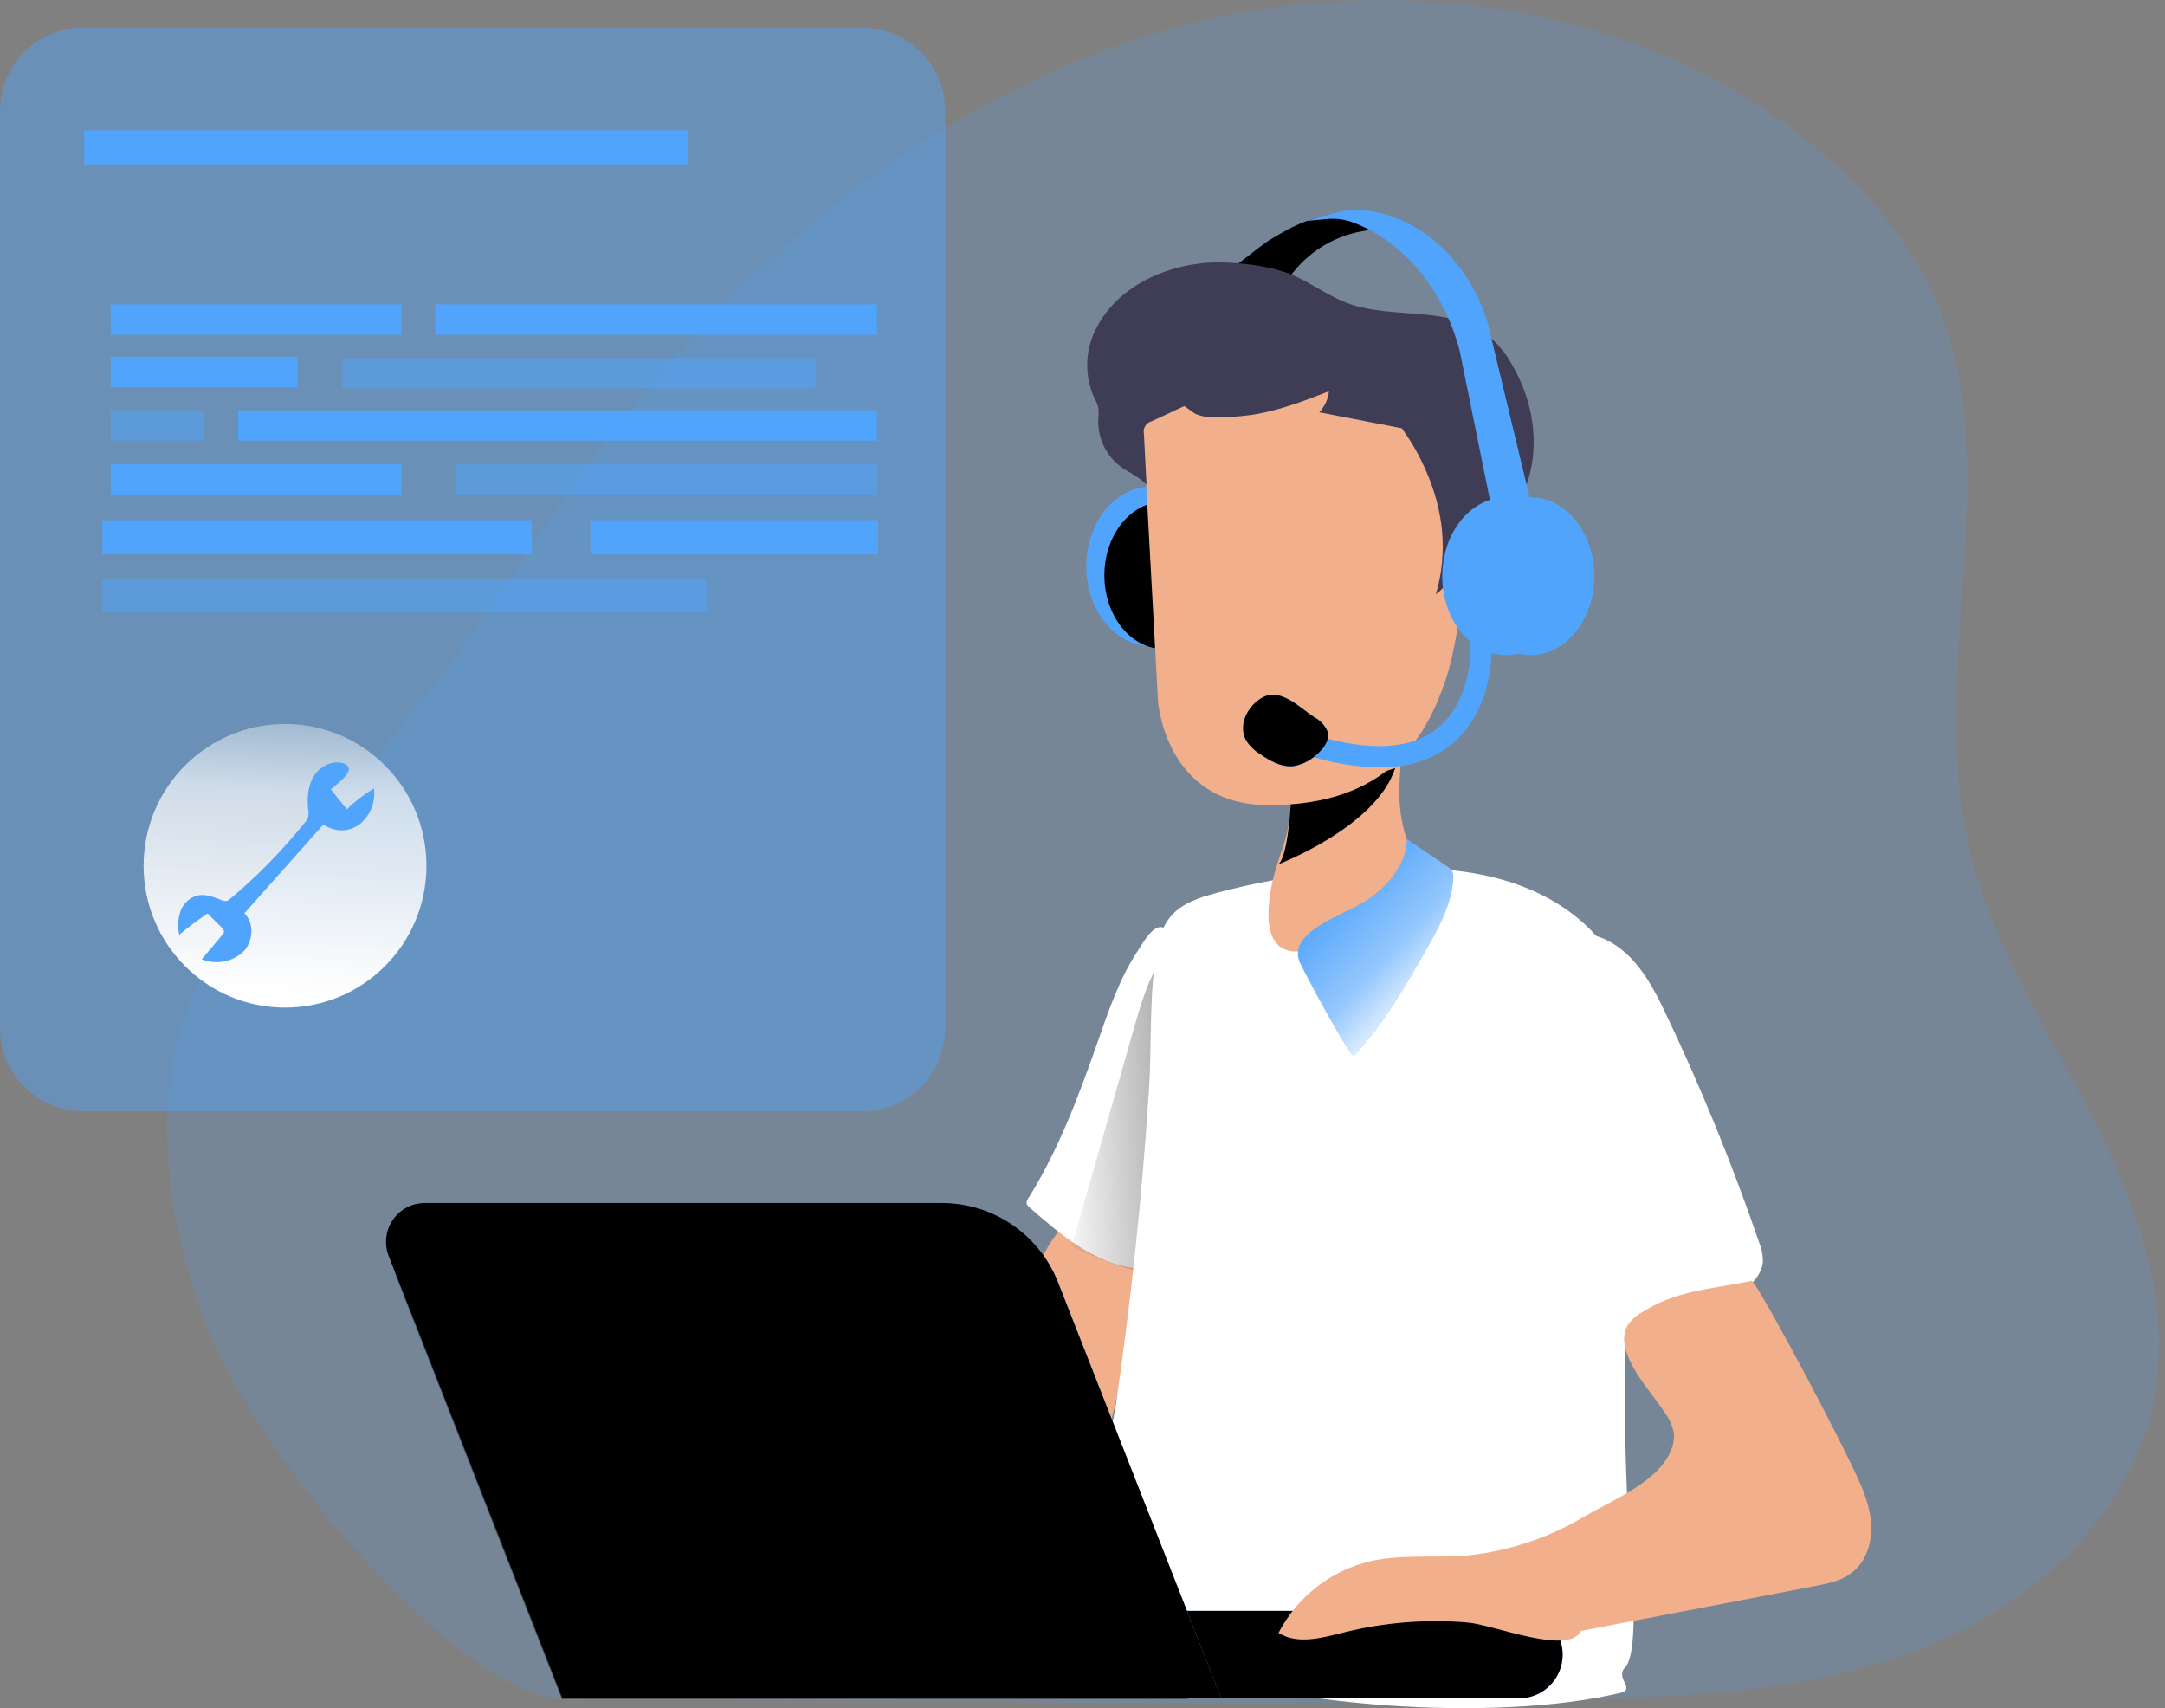 <svg width="360" height="284" viewBox="0 0 360 284" fill="none" xmlns="http://www.w3.org/2000/svg">
<rect x="0" y="0" width="360" height="284" fill="#808080" stroke="none"/>
<path opacity="0.18" d="M318.947 274.294C337.648 267.209 354.557 252.057 358.223 232.343C361.244 216.084 355.016 199.577 347.445 184.867C339.875 170.157 330.705 155.944 327.172 139.79C320.59 109.751 334.168 76.427 321.27 48.522C317.392 40.144 311.332 32.917 304.486 26.762C274.548 -0.053 229.592 -6.057 191.245 5.801C152.897 17.659 120.883 45.342 97.332 77.914C87.614 91.34 79.169 105.677 68.577 118.403C54.461 135.354 36.139 150.232 30.009 171.406C25.547 186.709 28.242 203.287 33.542 218.342C41.696 241.421 76.828 282.468 93.551 282.388C130.821 282.202 202.331 284.035 236.88 282.707C262.764 281.689 291.854 284.549 318.947 274.294Z" fill="#51A4FB"/>
<path d="M159.186 243.201C158.303 245.725 157.526 248.621 158.807 250.967C159.663 252.276 160.816 253.362 162.172 254.138L174.363 262.445C176.704 264.039 179.186 265.677 181.996 265.89C184.805 266.102 187.994 264.304 188.232 261.462C188.515 258.212 185.114 255.989 183.524 253.137C181.439 249.4 182.587 244.768 183.674 240.624C186.414 230.193 188.415 219.58 189.663 208.866C187.163 207.839 179.884 203.243 177.296 204.005C174.381 204.89 171.748 213.064 170.45 215.73C166.06 224.612 162.297 233.792 159.186 243.201Z" fill="#F1AF8C"/>
<path d="M182.57 173.106C179.407 182.113 176.05 191.146 170.98 199.24C170.796 199.474 170.699 199.766 170.706 200.064C170.786 200.344 170.961 200.588 171.201 200.755C176.298 205.227 181.801 209.894 188.506 210.859C188.943 210.96 189.401 210.92 189.814 210.744C190.201 210.469 190.486 210.074 190.626 209.619C194.902 199.692 196.412 188.817 196.271 178.066C196.178 172.695 195.754 167.336 194.999 162.019C194.822 160.726 194.725 154.987 193.603 154.314C191.898 153.305 190.026 156.829 189.284 157.936C186.209 162.55 184.39 167.864 182.57 173.106Z" fill="white"/>
<path d="M196.43 155.944C196.43 155.944 192.446 157.44 189.204 168.687C185.962 179.934 178.224 207.193 178.224 207.193C178.224 207.193 190.193 213.188 193.188 210.939C196.183 208.689 196.43 155.944 196.43 155.944Z" fill="url(#paint0_linear)"/>
<path d="M230.388 144.36C236.907 144.156 243.506 144.475 249.778 146.246C256.05 148.018 262.013 151.365 266.129 156.44C270.688 162.054 272.684 169.396 273.144 176.613C273.603 183.831 272.649 191.066 271.924 198.275C270.227 215.148 269.778 232.124 270.582 249.063C270.776 253.119 273.091 274.294 270.246 277.19C268.479 279.014 272.013 280.838 269.495 281.441C248.912 286.4 211.934 283.965 192.446 275.693C187.49 273.585 182.517 270.654 180.079 265.854C177.428 260.656 184.584 240.048 185.441 234.265C188.038 216.618 189.911 198.877 191.059 181.041C191.563 173.151 190.98 164.649 192.596 156.9C193.771 151.277 197.384 149.744 202.596 148.363C211.682 145.993 221.004 144.651 230.388 144.36Z" fill="white"/>
<path d="M247.322 236.683C246.642 240.27 245.75 244.016 243.303 246.725C241.367 248.665 238.999 250.116 236.395 250.959C224.115 255.599 210.114 254.873 198.347 260.7C197.517 261.065 196.753 261.564 196.086 262.179C193.815 264.428 194.451 268.378 196.253 271.035C200.255 276.906 208.038 278.554 215.061 279.643C231.898 282.3 249.089 284.469 265.917 281.751C266.833 281.684 267.709 281.348 268.435 280.785C269.016 280.109 269.387 279.278 269.504 278.394C273.32 261.409 270.317 243.723 270.246 226.313C270.246 216.27 271.129 206.219 270.449 196.203C270.107 189.97 268.814 183.826 266.615 177.986C265.052 174.019 260.476 165.26 257.728 173.39C253.364 186.311 252.11 200.241 250.538 213.711C249.681 221.389 248.762 229.076 247.322 236.683Z" fill="url(#paint1_linear)"/>
<path d="M252.587 267.82H109.814C105.808 267.82 102.561 271.075 102.561 275.091C102.561 279.106 105.808 282.362 109.814 282.362H252.587C256.593 282.362 259.84 279.106 259.84 275.091C259.84 271.075 256.593 267.82 252.587 267.82Z" fill="#51A4FB"/>
<path d="M252.587 267.82H109.814C105.808 267.82 102.561 271.075 102.561 275.091C102.561 279.106 105.808 282.362 109.814 282.362H252.587C256.593 282.362 259.84 279.106 259.84 275.091C259.84 271.075 256.593 267.82 252.587 267.82Z" fill="url(#paint2_linear)"/>
<path d="M214.637 158.122C211.713 157.653 210.07 154.704 211.377 147.601C211.518 146.813 211.704 146.052 211.916 145.29C211.916 145.148 211.995 145.007 212.031 144.865C212.349 143.767 212.711 142.669 213.064 141.579C214.048 138.965 214.568 136.199 214.601 133.405C214.522 131.368 214.363 129.252 215.114 127.374C215.835 125.781 216.966 124.409 218.391 123.398C221.545 120.963 230.759 116.384 232.525 122.433C233.312 125.019 232.737 128.03 232.702 130.678C232.525 134.472 233.22 138.256 234.734 141.739C236.66 145.618 221.819 159.273 214.637 158.122Z" fill="#F1AF8C"/>
<path d="M212.561 143.696C212.561 143.696 228.85 137.497 231.995 127.693L214.637 133.388C214.637 133.388 214.222 142.359 212.561 143.696Z" fill="url(#paint3_linear)"/>
<path d="M256.721 164.897C255.059 183.425 258.123 202.072 265.626 219.086C265.848 219.714 266.221 220.277 266.712 220.725C267.505 221.218 268.432 221.447 269.363 221.38C276.63 221.537 283.739 219.248 289.557 214.88C291.324 213.542 292.984 211.833 293.135 209.752C293.139 208.636 292.919 207.531 292.49 206.502C287.98 193.364 282.715 180.498 276.721 167.97C274.495 163.329 271.509 157.892 266.121 155.846C259.637 153.393 257.172 160.044 256.721 164.897Z" fill="white"/>
<path d="M225.158 175.489C229.99 170.379 233.532 164.206 237.031 158.104C239.16 154.385 241.342 150.497 241.642 146.211C241.718 145.724 241.641 145.226 241.421 144.785C241.208 144.478 240.931 144.221 240.608 144.032L233.974 139.525C233.859 143.607 230.935 147.114 227.596 149.461C224.063 151.976 213.948 154.73 216.112 159.946C216.651 161.266 224.593 176.082 225.158 175.489Z" fill="#51A4FB"/>
<path d="M225.158 175.489C229.99 170.379 233.532 164.206 237.031 158.104C239.16 154.385 241.342 150.497 241.642 146.211C241.718 145.724 241.641 145.226 241.421 144.785C241.208 144.478 240.931 144.221 240.608 144.032L233.974 139.525C233.859 143.607 230.935 147.114 227.596 149.461C224.063 151.976 213.948 154.73 216.112 159.946C216.651 161.266 224.593 176.082 225.158 175.489Z" fill="url(#paint4_linear)"/>
<path d="M262.905 271.15L301.598 263.738C303.885 263.295 306.271 262.852 308.082 261.347C310.564 259.345 311.438 255.838 311.076 252.659C310.714 249.48 309.309 246.531 307.914 243.644C302.419 232.237 291.271 211.762 291.2 212.958C284.433 214.393 278.833 214.463 273.02 218.192C272.019 218.733 271.174 219.523 270.564 220.485C268.241 224.913 274.592 231.378 276.748 234.743C277.574 235.819 278.126 237.081 278.356 238.419C278.402 239.364 278.226 240.308 277.843 241.173C275.75 246.327 268.294 249.329 263.709 251.977C257.715 255.61 250.994 257.872 244.027 258.601C238.621 259.062 233.1 258.362 227.817 259.575C224.577 260.349 221.541 261.812 218.915 263.866C216.288 265.92 214.134 268.516 212.596 271.478C215.741 273.479 219.831 272.319 223.453 271.407C230.164 269.738 237.101 269.179 243.992 269.751C248.462 270.132 260.785 275.321 262.905 271.15Z" fill="#F1AF8C"/>
<path d="M203.082 282.37H93.542L64.646 208.867C64.255 207.886 64.109 206.824 64.222 205.774C64.335 204.724 64.703 203.718 65.294 202.844C65.886 201.969 66.682 201.254 67.613 200.76C68.544 200.266 69.582 200.009 70.636 200.011H156.625C160.789 200.008 164.858 201.263 168.3 203.612C171.743 205.961 174.401 209.295 175.927 213.179L203.082 282.37Z" fill="#51A4FB"/>
<path d="M203.082 282.37H93.542L64.646 208.867C64.255 207.886 64.109 206.824 64.222 205.774C64.335 204.724 64.703 203.718 65.294 202.844C65.886 201.969 66.682 201.254 67.613 200.76C68.544 200.266 69.582 200.009 70.636 200.011H156.625C160.789 200.008 164.858 201.263 168.3 203.612C171.743 205.961 174.401 209.295 175.927 213.179L203.082 282.37Z" fill="url(#paint5_linear)"/>
<path d="M197.517 282.45H93.436L65.98 212.657C65.615 211.727 65.481 210.721 65.592 209.728C65.702 208.734 66.053 207.783 66.614 206.956C67.175 206.13 67.928 205.453 68.809 204.985C69.69 204.517 70.672 204.271 71.669 204.27H153.347C157.303 204.273 161.167 205.468 164.437 207.699C167.707 209.931 170.233 213.096 171.686 216.784L197.517 282.45Z" fill="url(#paint6_linear)"/>
<path d="M211.103 39.887C213.753 38.328 216.403 36.743 219.398 36.159C222.393 35.574 226.465 35.928 228.488 38.196C225.865 38.38 223.309 39.111 220.984 40.342C218.658 41.572 216.614 43.276 214.981 45.342C214.83 45.611 214.589 45.818 214.301 45.927C214.055 45.953 213.806 45.907 213.585 45.794C212.366 45.333 203.232 47.423 202.702 46.316C202.729 46.316 209.981 40.569 211.103 39.887Z" fill="#51A4FB"/>
<path d="M211.103 39.887C213.753 38.328 216.403 36.743 219.398 36.159C222.393 35.574 226.465 35.928 228.488 38.196C225.865 38.38 223.309 39.111 220.984 40.342C218.658 41.572 216.614 43.276 214.981 45.342C214.83 45.611 214.589 45.818 214.301 45.927C214.055 45.953 213.806 45.907 213.585 45.794C212.366 45.333 203.232 47.423 202.702 46.316C202.729 46.316 209.981 40.569 211.103 39.887Z" fill="url(#paint7_linear)"/>
<path d="M191.359 107.422C197.282 107.422 202.084 101.491 202.084 94.174C202.084 86.857 197.282 80.925 191.359 80.925C185.437 80.925 180.635 86.857 180.635 94.174C180.635 101.491 185.437 107.422 191.359 107.422Z" fill="#51A4FB"/>
<path d="M193.559 107.918C199.038 107.918 203.48 102.431 203.48 95.662C203.48 88.892 199.038 83.405 193.559 83.405C188.08 83.405 183.639 88.892 183.639 95.662C183.639 102.431 188.08 107.918 193.559 107.918Z" fill="#51A4FB"/>
<path d="M193.559 107.918C199.038 107.918 203.48 102.431 203.48 95.662C203.48 88.892 199.038 83.405 193.559 83.405C188.08 83.405 183.639 88.892 183.639 95.662C183.639 102.431 188.08 107.918 193.559 107.918Z" fill="url(#paint8_linear)"/>
<path d="M190.07 70.971L192.552 116.499C192.552 116.499 193.656 133.68 210.644 133.848C231.05 134.052 237.26 122.158 240.361 113.108C243.462 104.057 246.262 77.472 240.361 70.121C234.46 62.771 201.253 44.678 190.07 70.971Z" fill="#F1AF8C"/>
<path d="M202.976 43.633C194.973 43.491 185.829 47.237 182.181 54.809C181.306 56.551 180.829 58.468 180.786 60.418C180.743 62.368 181.135 64.304 181.934 66.083C182.227 66.606 182.458 67.162 182.623 67.739C182.702 68.377 182.702 69.022 182.623 69.66C182.553 71.199 182.863 72.731 183.524 74.121C184.184 75.511 185.177 76.716 186.413 77.631C187.817 78.649 189.522 79.287 190.644 80.606L190.211 72.131C190.111 71.673 190.196 71.194 190.448 70.799C190.7 70.404 191.097 70.125 191.554 70.024L196.934 67.509C196.934 67.509 198.594 68.722 198.798 68.819C199.69 69.2 200.654 69.385 201.624 69.359C203.733 69.409 205.842 69.291 207.932 69.005C212.446 68.359 216.766 66.703 220.979 65.055C220.843 66.365 220.278 67.592 219.372 68.545L233.091 71.201C235.1 73.971 236.72 77.005 237.905 80.217C238.854 82.727 239.477 85.349 239.76 88.019C240.128 91.648 239.788 95.314 238.762 98.814C239.695 98.101 240.512 97.246 241.183 96.281C242.423 97.145 243.796 97.8 245.246 98.221C245.548 98.333 245.875 98.361 246.191 98.3C246.863 98.115 247.004 97.317 247.075 96.68C247.622 90.968 251.863 86.141 253.806 80.686C256.165 74.08 254.972 66.65 251.368 60.53C250.3 58.591 248.848 56.891 247.101 55.535C240.785 50.895 231.81 53.02 224.601 50.594C221.174 49.443 218.418 47.255 215.14 45.812C211.501 44.262 206.942 43.704 202.976 43.633Z" fill="#3F3D56"/>
<path d="M202.976 43.633C194.973 43.491 185.829 47.237 182.181 54.809C181.306 56.551 180.829 58.468 180.786 60.418C180.743 62.368 181.135 64.304 181.934 66.083C182.227 66.606 182.458 67.162 182.623 67.739C182.702 68.377 182.702 69.022 182.623 69.66C182.553 71.199 182.863 72.731 183.524 74.121C184.184 75.511 185.177 76.716 186.413 77.631C187.817 78.649 189.522 79.287 190.644 80.606L190.211 72.131C190.111 71.673 190.196 71.194 190.448 70.799C190.7 70.404 191.097 70.125 191.554 70.024L196.934 67.509C196.934 67.509 198.594 68.722 198.798 68.819C199.69 69.2 200.654 69.385 201.624 69.359C203.733 69.409 205.842 69.291 207.932 69.005C212.446 68.359 216.766 66.703 220.979 65.055C220.843 66.365 220.278 67.592 219.372 68.545L233.091 71.201C235.1 73.971 236.72 77.005 237.905 80.217C238.854 82.727 239.477 85.349 239.76 88.019C240.128 91.648 239.788 95.314 238.762 98.814C239.695 98.101 240.512 97.246 241.183 96.281C242.423 97.145 243.796 97.8 245.246 98.221C245.548 98.333 245.875 98.361 246.191 98.3C246.863 98.115 247.004 97.317 247.075 96.68C247.622 90.968 251.863 86.141 253.806 80.686C256.165 74.08 254.972 66.65 251.368 60.53C250.3 58.591 248.848 56.891 247.101 55.535C240.785 50.895 231.81 53.02 224.601 50.594C221.174 49.443 218.418 47.255 215.14 45.812C211.501 44.262 206.942 43.704 202.976 43.633Z" fill="url(#paint9_linear)"/>
<path d="M250.432 108.919C256.291 108.919 261.041 103.047 261.041 95.803C261.041 88.56 256.291 82.688 250.432 82.688C244.572 82.688 239.822 88.56 239.822 95.803C239.822 103.047 244.572 108.919 250.432 108.919Z" fill="#51A4FB"/>
<path d="M250.432 108.919C256.291 108.919 261.041 103.047 261.041 95.803C261.041 88.56 256.291 82.688 250.432 82.688C244.572 82.688 239.822 88.56 239.822 95.803C239.822 103.047 244.572 108.919 250.432 108.919Z" fill="url(#paint10_linear)"/>
<path d="M254.495 108.919C260.355 108.919 265.105 103.047 265.105 95.803C265.105 88.56 260.355 82.688 254.495 82.688C248.636 82.688 243.886 88.56 243.886 95.803C243.886 103.047 248.636 108.919 254.495 108.919Z" fill="#51A4FB"/>
<path d="M254.575 83.733L249.274 84.299L248.011 84.432L242.711 58.281C239.955 47.937 233.214 39.984 224.76 36.903C223.451 36.445 222.059 36.279 220.679 36.416L217.066 36.743L218.833 36.274L222.366 35.335C223.471 35.03 224.614 34.889 225.759 34.919C235.193 35.264 244.142 42.889 247.384 53.817L254.575 83.733Z" fill="#51A4FB"/>
<path d="M254.575 83.733L249.274 84.299L248.011 84.432L242.711 58.281C239.955 47.937 233.214 39.984 224.76 36.903C223.451 36.445 222.059 36.279 220.679 36.416L217.066 36.743L218.833 36.274L222.366 35.335C223.471 35.03 224.614 34.889 225.759 34.919C235.193 35.264 244.142 42.889 247.384 53.817L254.575 83.733Z" fill="url(#paint11_linear)"/>
<path d="M254.575 83.733L249.274 84.299L243.974 58.086C241.174 47.636 234.372 39.621 225.838 36.513C224.518 36.038 223.108 35.869 221.713 36.017L218.833 36.274L222.366 35.335C223.471 35.03 224.614 34.889 225.759 34.919C235.193 35.264 244.142 42.889 247.384 53.817L254.575 83.733Z" fill="#51A4FB"/>
<path opacity="0.45" d="M143.347 4.57H13.816C6.186 4.57 0 10.771 0 18.42V170.901C0 178.551 6.186 184.752 13.816 184.752H143.347C150.978 184.752 157.164 178.551 157.164 170.901V18.42C157.164 10.771 150.978 4.57 143.347 4.57Z" fill="#51A4FB"/>
<path d="M47.394 167.518C60.381 167.518 70.909 156.964 70.909 143.944C70.909 130.924 60.381 120.369 47.394 120.369C34.406 120.369 23.878 130.924 23.878 143.944C23.878 156.964 34.406 167.518 47.394 167.518Z" fill="url(#paint12_linear)"/>
<path d="M114.452 21.653H14.002V27.32H114.452V21.653Z" fill="#51A4FB"/>
<path opacity="0.51" d="M117.482 96.184H17.032V101.852H117.482V96.184Z" fill="#51A4FB"/>
<path d="M88.436 86.487H17.032V92.154H88.436V86.487Z" fill="#51A4FB"/>
<path d="M146.006 86.487H98.206V92.154H146.006V86.487Z" fill="#51A4FB"/>
<path d="M145.847 50.611H72.35V55.651H145.847V50.611Z" fill="#51A4FB"/>
<path opacity="0.51" d="M135.582 59.547H56.952V64.586H135.582V59.547Z" fill="#51A4FB"/>
<path d="M66.74 50.611H18.401V55.651H66.74V50.611Z" fill="#51A4FB"/>
<path d="M145.847 68.226H39.602V73.265H145.847V68.226Z" fill="#51A4FB"/>
<path opacity="0.51" d="M34.002 68.226H18.401V73.265H34.002V68.226Z" fill="#51A4FB"/>
<path opacity="0.51" d="M145.839 77.17H75.715V82.209H145.839V77.17Z" fill="#51A4FB"/>
<path d="M66.74 77.17H18.401V82.209H66.74V77.17Z" fill="#51A4FB"/>
<path d="M49.487 59.335H18.401V64.374H49.487V59.335Z" fill="#51A4FB"/>
<path d="M52.606 128.446C51.228 130.138 50.998 132.502 51.254 134.645C51.334 135.034 51.334 135.434 51.254 135.823C51.137 136.15 50.957 136.451 50.724 136.709C46.981 141.373 42.788 145.657 38.207 149.497C38.078 149.621 37.924 149.718 37.756 149.78C37.456 149.842 37.144 149.798 36.873 149.656C35.548 149.133 34.125 148.567 32.738 148.903C32.11 149.092 31.535 149.426 31.06 149.881C30.586 150.335 30.226 150.895 30.009 151.516C29.58 152.767 29.51 154.114 29.805 155.403C31.313 154.146 32.883 152.965 34.514 151.861L36.837 154.172C36.958 154.265 37.057 154.382 37.127 154.517C37.197 154.651 37.237 154.8 37.244 154.952C37.198 155.134 37.104 155.299 36.97 155.43L33.542 159.486C34.67 159.938 35.899 160.072 37.097 159.872C38.295 159.672 39.415 159.147 40.336 158.352C42.102 156.67 42.367 153.526 40.636 151.834L53.789 137.054C54.676 137.711 55.754 138.059 56.856 138.043C57.959 138.027 59.026 137.648 59.894 136.965C60.736 136.252 61.387 135.338 61.788 134.308C62.189 133.278 62.328 132.164 62.191 131.067C60.553 132.051 59.035 133.222 57.668 134.557L55.017 131.245C55.954 130.359 59.584 127.915 57.226 126.958C55.671 126.329 53.613 127.215 52.606 128.446Z" fill="#51A4FB"/>
<path d="M128.745 152.339L130.008 148.31C130.008 148.31 125.017 144.36 124.867 144.608L124.664 141.694L129.231 136.824L127.128 133.166C127.128 133.166 120.945 134.176 120.945 134.459C119.751 133.335 118.466 132.313 117.102 131.404L116.907 124.762L112.844 123.655C112.844 123.655 109.125 128.827 109.372 128.969C109.372 128.969 106.51 129.571 105.141 130.005L100.512 126.055L96.978 128.34C96.978 128.34 98.029 133.273 98.445 134.309C97.455 135.398 96.219 136.629 96.219 136.629L89.629 137.692L89.063 141.872C89.063 141.872 93.701 144.387 94.602 144.643C94.621 145.997 94.829 147.342 95.22 148.637L91.625 154.181L94.337 157.405C94.337 157.405 97.932 156.138 99.496 155.448C100.954 156.776 103.029 158.352 103.029 158.352L104.69 164.835L108.895 165.012C108.895 165.012 110.918 160.292 111.13 159.256C112.483 159.105 113.847 159.087 115.203 159.203L121.112 162.311L124.072 159.3C123.218 157.386 122.266 155.518 121.218 153.703C121.594 153.246 121.933 152.76 122.234 152.251L128.745 152.339ZM109.134 152.49C107.48 152.492 105.864 152.002 104.488 151.082C103.113 150.163 102.041 148.855 101.407 147.324C100.773 145.794 100.606 144.109 100.927 142.483C101.249 140.857 102.044 139.364 103.213 138.191C104.381 137.019 105.87 136.22 107.491 135.896C109.113 135.572 110.793 135.737 112.321 136.371C113.848 137.005 115.154 138.079 116.073 139.457C116.991 140.835 117.482 142.455 117.482 144.112C117.479 146.332 116.599 148.46 115.035 150.03C113.47 151.601 111.348 152.485 109.134 152.49Z" fill="url(#paint13_linear)"/>
<path d="M184.363 68.677C185.927 65.578 189.319 63.736 192.738 63.178C196.156 62.62 199.655 63.134 203.073 63.656C199.761 66.313 190.511 70.272 190.335 70.98C190.21 72.234 190.195 73.496 190.291 74.753C190.414 76.577 190.476 78.49 190.467 80.314C189.614 79.476 188.658 78.75 187.623 78.153C186.733 77.809 185.921 77.288 185.238 76.621C184.344 75.522 183.786 74.188 183.631 72.779C183.476 71.37 183.73 69.945 184.363 68.677Z" fill="url(#paint14_linear)"/>
<path d="M229.354 127.596C225.363 127.515 221.405 126.853 217.605 125.63C217.155 125.495 216.777 125.186 216.554 124.772C216.331 124.357 216.282 123.871 216.417 123.42C216.551 122.969 216.859 122.591 217.273 122.367C217.686 122.144 218.171 122.094 218.621 122.229C227.72 124.975 234.566 124.611 238.939 121.149C244.893 116.464 244.504 107.537 244.504 107.449C244.481 106.979 244.644 106.519 244.959 106.17C245.274 105.822 245.714 105.612 246.182 105.589C246.651 105.565 247.11 105.73 247.458 106.045C247.806 106.361 248.014 106.802 248.038 107.272C248.038 107.706 248.506 118.138 241.121 123.947C238.046 126.374 234.124 127.59 229.354 127.596Z" fill="#51A4FB"/>
<path d="M229.354 127.596C225.363 127.515 221.405 126.853 217.605 125.63C217.155 125.495 216.777 125.186 216.554 124.772C216.331 124.357 216.282 123.871 216.417 123.42C216.551 122.969 216.859 122.591 217.273 122.367C217.686 122.144 218.171 122.094 218.621 122.229C227.72 124.975 234.566 124.611 238.939 121.149C244.893 116.464 244.504 107.537 244.504 107.449C244.481 106.979 244.644 106.519 244.959 106.17C245.274 105.822 245.714 105.612 246.182 105.589C246.651 105.565 247.11 105.73 247.458 106.045C247.806 106.361 248.014 106.802 248.038 107.272C248.038 107.706 248.506 118.138 241.121 123.947C238.046 126.374 234.124 127.59 229.354 127.596Z" fill="url(#paint15_linear)"/>
<path d="M218.524 119.236C219.537 119.747 220.331 120.609 220.759 121.662C221.147 123.168 219.981 124.611 218.78 125.594C217.747 126.517 216.477 127.131 215.114 127.366C213.117 127.605 211.209 126.524 209.548 125.382C208.622 124.815 207.831 124.05 207.234 123.141C205.697 120.431 207.684 116.942 210.29 115.791C213.179 114.542 216.253 117.739 218.524 119.236Z" fill="#51A4FB"/>
<path d="M218.524 119.236C219.537 119.747 220.331 120.609 220.759 121.662C221.147 123.168 219.981 124.611 218.78 125.594C217.747 126.517 216.477 127.131 215.114 127.366C213.117 127.605 211.209 126.524 209.548 125.382C208.622 124.815 207.831 124.05 207.234 123.141C205.697 120.431 207.684 116.942 210.29 115.791C213.179 114.542 216.253 117.739 218.524 119.236Z" fill="url(#paint16_linear)"/>
<defs>
<linearGradient id="paint0_linear" x1="235.608" y1="181.856" x2="175.096" y2="184.508" gradientUnits="userSpaceOnUse">
<stop offset="0.01"/>
<stop offset="1" stop-opacity="0"/>
</linearGradient>
<linearGradient id="paint1_linear" x1="34118.4" y1="50287.6" x2="11411.3" y2="36023.6" gradientUnits="userSpaceOnUse">
<stop offset="0.01"/>
<stop offset="1" stop-opacity="0"/>
</linearGradient>
<linearGradient id="paint2_linear" x1="32303.7" y1="4691.6" x2="32306" y2="5107.62" gradientUnits="userSpaceOnUse">
<stop offset="0.01"/>
<stop offset="1" stop-opacity="0"/>
</linearGradient>
<linearGradient id="paint3_linear" x1="5250.57" y1="2602.82" x2="5173.22" y2="3338.42" gradientUnits="userSpaceOnUse">
<stop offset="0.01"/>
<stop offset="1" stop-opacity="0"/>
</linearGradient>
<linearGradient id="paint4_linear" x1="220.6" y1="148.115" x2="239.345" y2="165.816" gradientUnits="userSpaceOnUse">
<stop offset="0.02" stop-color="white" stop-opacity="0"/>
<stop offset="0.58" stop-color="white" stop-opacity="0.39"/>
<stop offset="1" stop-color="white"/>
</linearGradient>
<linearGradient id="paint5_linear" x1="34171.8" y1="12143" x2="28282.6" y2="29690.5" gradientUnits="userSpaceOnUse">
<stop offset="0.01"/>
<stop offset="1" stop-opacity="0"/>
</linearGradient>
<linearGradient id="paint6_linear" x1="156.58" y1="316.82" x2="101.48" y2="163.913" gradientUnits="userSpaceOnUse">
<stop offset="0.01"/>
<stop offset="0.09" stop-opacity="0.82"/>
<stop offset="1" stop-opacity="0"/>
</linearGradient>
<linearGradient id="paint7_linear" x1="6571.61" y1="737.517" x2="6580.93" y2="971.566" gradientUnits="userSpaceOnUse">
<stop offset="0.01"/>
<stop offset="1" stop-opacity="0"/>
</linearGradient>
<linearGradient id="paint8_linear" x1="4639.9" y1="2204.53" x2="4333.29" y2="3176.79" gradientUnits="userSpaceOnUse">
<stop offset="0.01"/>
<stop offset="1" stop-opacity="0"/>
</linearGradient>
<linearGradient id="paint9_linear" x1="20334.2" y1="5276.27" x2="19379.3" y2="6304.51" gradientUnits="userSpaceOnUse">
<stop offset="0.01"/>
<stop offset="1" stop-opacity="0"/>
</linearGradient>
<linearGradient id="paint10_linear" x1="6299.75" y1="2909.36" x2="5991.15" y2="2959.29" gradientUnits="userSpaceOnUse">
<stop offset="0.01"/>
<stop offset="1" stop-opacity="0"/>
</linearGradient>
<linearGradient id="paint11_linear" x1="11154.6" y1="4419.66" x2="9848.48" y2="4850.03" gradientUnits="userSpaceOnUse">
<stop offset="0.01"/>
<stop offset="1" stop-opacity="0"/>
</linearGradient>
<linearGradient id="paint12_linear" x1="51.608" y1="59.503" x2="46.307" y2="165.197" gradientUnits="userSpaceOnUse">
<stop offset="0.02" stop-color="white" stop-opacity="0"/>
<stop offset="0.58" stop-color="white" stop-opacity="0.39"/>
<stop offset="0.68" stop-color="white" stop-opacity="0.68"/>
<stop offset="1" stop-color="white"/>
</linearGradient>
<linearGradient id="paint13_linear" x1="6350.37" y1="5609.26" x2="5362.9" y2="7948.82" gradientUnits="userSpaceOnUse">
<stop offset="0.02" stop-color="white" stop-opacity="0"/>
<stop offset="0.58" stop-color="white" stop-opacity="0.39"/>
<stop offset="0.68" stop-color="white" stop-opacity="0.68"/>
<stop offset="1" stop-color="white"/>
</linearGradient>
<linearGradient id="paint14_linear" x1="4502.97" y1="2207.01" x2="4535.08" y2="1692.98" gradientUnits="userSpaceOnUse">
<stop offset="0.01"/>
<stop offset="1" stop-opacity="0"/>
</linearGradient>
<linearGradient id="paint15_linear" x1="8523.02" y1="3407.84" x2="8697.72" y2="3925.05" gradientUnits="userSpaceOnUse">
<stop offset="0.02" stop-color="white" stop-opacity="0"/>
<stop offset="0.58" stop-color="white" stop-opacity="0.39"/>
<stop offset="0.68" stop-color="white" stop-opacity="0.68"/>
<stop offset="1" stop-color="white"/>
</linearGradient>
<linearGradient id="paint16_linear" x1="3756.21" y1="1975.43" x2="3624.37" y2="2291.34" gradientUnits="userSpaceOnUse">
<stop offset="0.01"/>
<stop offset="1" stop-opacity="0"/>
</linearGradient>
</defs>
</svg>
